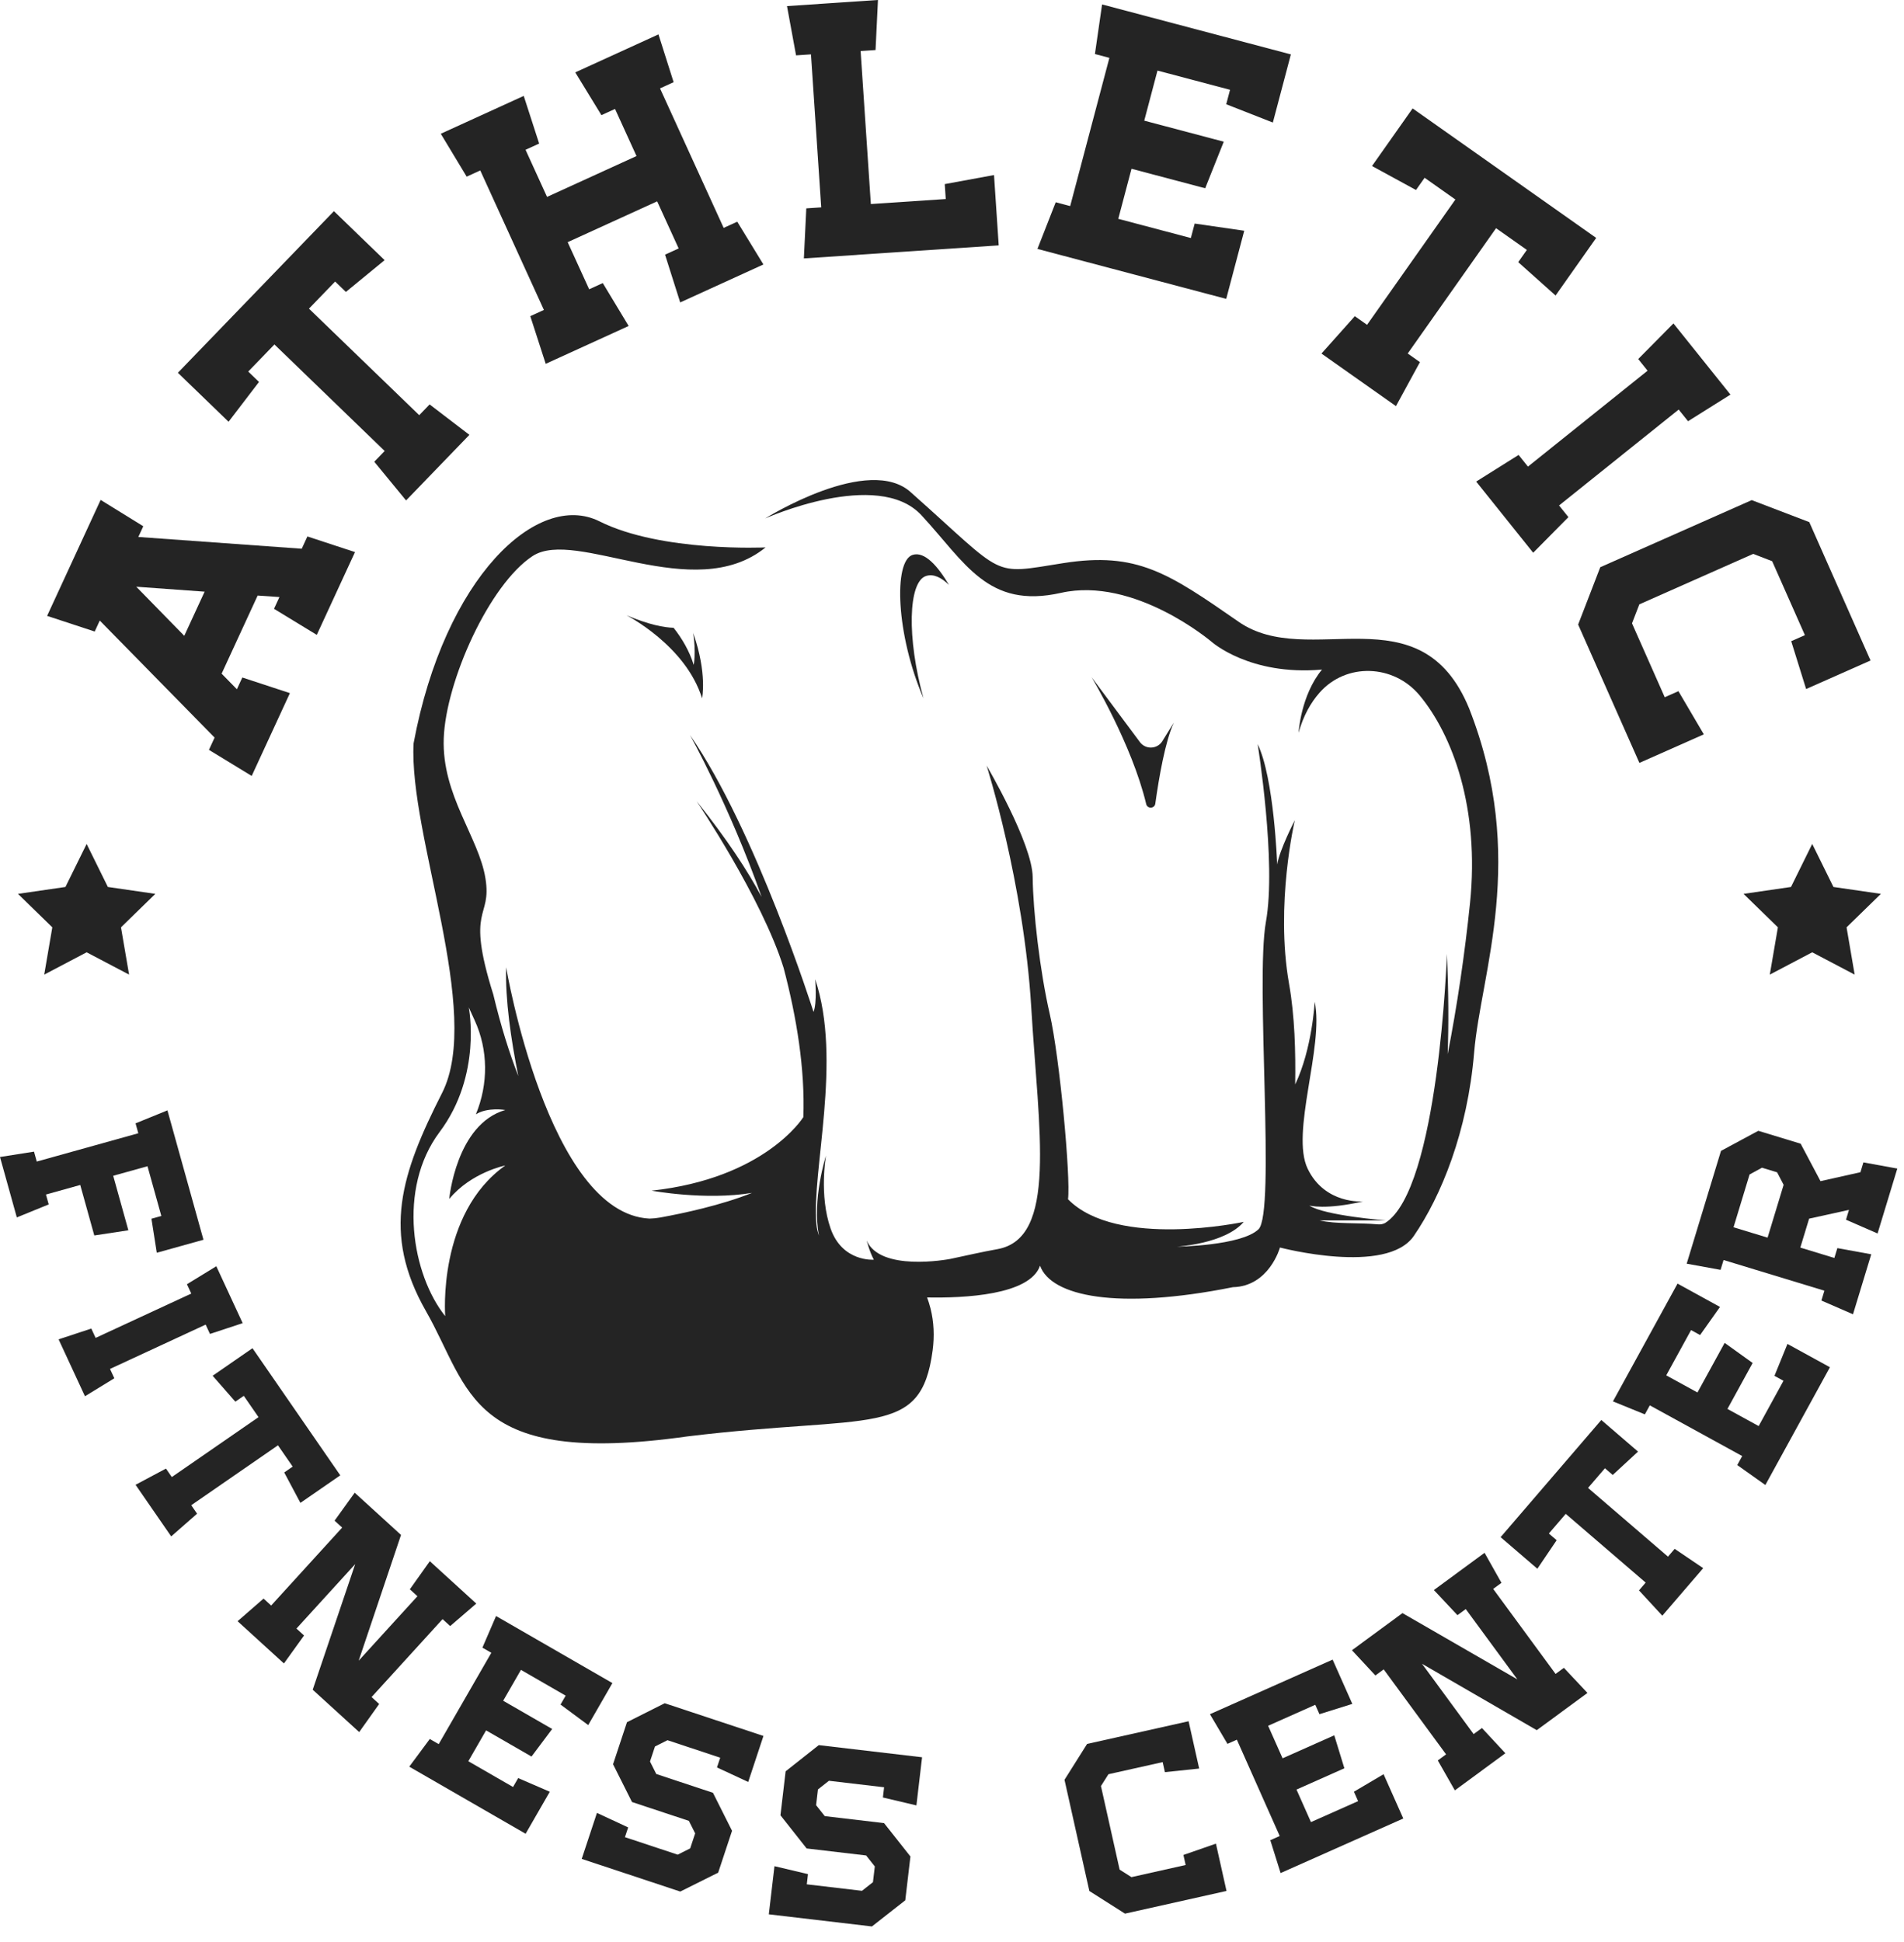<svg width="103" height="105" viewBox="0 0 103 105" fill="none" xmlns="http://www.w3.org/2000/svg">
<path d="M36.439 33.949C35.925 33.933 35.135 33.794 33.89 33.273C33.89 33.273 37.091 34.899 37.98 37.765C37.98 37.765 38.265 36.424 37.51 34.261C37.506 34.241 37.502 34.224 37.498 34.206C37.663 35.314 37.527 35.955 37.527 35.955C37.292 35.197 36.895 34.527 36.439 33.949Z" fill="#242424"/>
<path d="M50.102 31.146C50.507 31.019 50.929 31.235 51.335 31.631C50.757 30.656 50.038 29.799 49.372 30.007C48.323 30.335 48.477 34.334 49.958 37.765C49.052 34.514 49.125 31.451 50.102 31.146Z" fill="#242424"/>
<path d="M62.498 43.46C62.702 42.004 63.037 40.088 63.498 39.078L62.882 40.077C62.609 40.52 61.975 40.547 61.665 40.13L59.05 36.62C59.05 36.62 61.236 40.253 62.005 43.481C62.069 43.752 62.46 43.736 62.498 43.46Z" fill="#242424"/>
<path d="M79.478 38.318C76.84 31.882 70.806 36.262 67.007 33.625C63.207 30.988 61.508 29.826 57.53 30.451C53.552 31.077 54.491 31.256 49.306 26.652C47.026 24.506 41.394 28.037 41.394 28.037C41.394 28.037 47.473 25.309 49.842 27.858C52.211 30.406 53.418 32.954 57.396 32.06C61.374 31.166 65.532 34.698 65.532 34.698C65.532 34.698 67.595 36.557 71.516 36.209C70.364 37.599 70.248 39.626 70.248 39.626C70.511 38.689 70.917 37.989 71.376 37.467C72.819 35.819 75.39 35.918 76.793 37.601C78.581 39.746 80.05 43.712 79.523 48.835C79.241 51.572 78.822 54.424 78.314 57.007C78.371 55.457 78.365 53.663 78.273 51.582C78.273 51.582 77.84 64.359 74.919 66.144C74.8 66.198 74.68 66.222 74.561 66.211C73.45 66.112 72.272 66.204 71.386 65.997H74.965C74.965 65.997 71.659 65.739 70.83 65.193C70.83 65.193 71.702 65.439 73.736 64.969C73.736 64.969 71.68 65.148 70.741 63.204C69.802 61.259 71.635 56.588 71.121 54.174C71.121 54.174 70.988 56.72 70.065 58.643C70.093 56.862 70.042 54.948 69.734 53.203C68.974 48.912 70.046 44.353 70.046 44.353C70.046 44.353 69.225 45.945 69.091 46.75C69.091 46.75 68.929 42.073 68.035 40.241C68.035 40.241 69.063 46.633 68.482 49.851C67.901 53.069 69.018 65.585 68.079 66.479C67.141 67.373 63.654 67.418 63.654 67.418C63.654 67.418 66.275 67.267 67.281 66.077C67.281 66.077 60.425 67.552 57.776 64.853C57.927 63.697 57.324 57.159 56.787 54.829C56.251 52.499 55.882 49.264 55.865 47.437C55.849 45.61 53.373 41.403 53.373 41.403C53.373 41.403 55.385 47.75 55.787 54.477C56.189 61.205 57.217 66.971 53.954 67.552C53.099 67.704 52.25 67.903 51.413 68.079C51.231 68.114 47.621 68.771 46.886 67.088C46.886 67.088 47.037 67.686 47.271 68.122C47.271 68.122 45.573 68.256 44.936 66.445C44.299 64.635 44.684 62.489 44.684 62.489C44.684 62.489 43.913 64.897 44.306 66.821C44.236 66.636 44.186 66.435 44.165 66.211C43.897 63.328 45.573 57.334 44.098 52.955C44.098 52.955 44.21 54.231 44.009 54.723C44.009 54.723 40.902 44.911 37.326 39.748C37.326 39.748 39.45 43.547 41.201 48.502C40.45 47.102 39.335 45.386 37.683 43.325C37.683 43.325 41.221 48.565 42.392 52.345C43.097 55.019 43.554 57.816 43.458 60.411C43.41 60.489 41.344 63.726 35.249 64.388C35.249 64.388 38.152 64.927 40.681 64.508C39.029 65.171 36.98 65.61 35.719 65.84C35.526 65.875 35.332 65.894 35.138 65.899C29.643 65.636 27.38 52.309 27.38 52.309C27.326 54.04 27.642 56.215 28.038 58.19C27.549 56.931 27.09 55.475 26.687 53.784C25.167 48.957 26.62 49.739 26.262 47.504C25.905 45.269 23.894 43.012 24.005 39.928C24.117 36.843 26.464 31.613 28.811 30.071C31.157 28.529 37.527 32.753 41.416 29.602C41.416 29.602 35.783 29.87 32.431 28.194C29.079 26.518 24.05 31.211 22.374 40.196C22.105 45.158 26.128 54.746 23.916 59.104C21.703 63.462 20.631 66.68 23.044 70.905C25.458 75.129 25.324 79.353 37.192 77.677C47.211 76.464 49.82 77.802 50.453 73.021C50.553 72.265 50.524 71.493 50.337 70.754C50.282 70.54 50.22 70.343 50.153 70.163C52.143 70.202 55.708 70.043 56.263 68.446C56.86 70.1 60.435 70.86 66.694 69.608C68.661 69.564 69.242 67.463 69.242 67.463C69.242 67.463 75.008 68.983 76.483 66.837C77.958 64.691 79.389 61.205 79.746 56.913C80.103 52.622 82.651 46.409 79.478 38.318ZM27.335 63.026C23.648 65.641 24.084 71.172 24.084 71.172C22.307 68.96 21.469 64.3 23.782 61.216C26.095 58.131 25.358 54.477 25.358 54.477L25.677 55.175C26.416 56.785 26.419 58.623 25.743 60.26V60.26C26.38 59.858 27.336 60.026 27.336 60.026C24.67 60.797 24.302 64.837 24.302 64.837C25.492 63.395 27.335 63.026 27.335 63.026Z" fill="#242424"/>
<path d="M19.204 29.856L17.137 34.333L14.823 32.923L15.117 32.287L13.938 32.206L11.989 36.43L12.815 37.274L13.109 36.638L15.683 37.483L13.616 41.961L11.303 40.551L11.609 39.887L5.397 33.558L5.123 34.152L2.549 33.306L5.444 27.034L7.751 28.459L7.483 29.038L16.323 29.674L16.629 29.01L19.204 29.856ZM11.07 31.996L7.372 31.729L9.968 34.383L11.07 31.996Z" fill="#242424"/>
<path d="M18.064 11.419L20.806 14.068L18.712 15.787L18.13 15.225L16.714 16.691L22.679 22.452L23.241 21.87L25.393 23.516L21.967 27.063L20.247 24.97L20.809 24.388L14.845 18.627L13.429 20.093L14.011 20.655L12.364 22.807L9.623 20.159L18.064 11.419Z" fill="#242424"/>
<path d="M39.883 11.989L41.298 14.302L36.797 16.355L35.977 13.771L36.713 13.435L35.55 10.888L30.709 13.096L31.872 15.644L32.608 15.308L34.008 17.628L29.521 19.675L28.687 17.097L29.423 16.761L25.981 9.217L25.245 9.553L23.845 7.233L28.332 5.186L29.166 7.764L28.43 8.1L29.593 10.648L34.433 8.439L33.271 5.891L32.535 6.227L31.12 3.914L35.621 1.86L36.441 4.444L35.705 4.78L39.148 12.324L39.883 11.989Z" fill="#242424"/>
<path d="M53.773 9.466L54.027 13.27L43.487 13.974L43.618 11.268L44.425 11.214L43.871 2.94L43.064 2.994L42.574 0.329L47.495 0L47.364 2.706L46.557 2.76L47.11 11.034L51.162 10.763L51.108 9.956L53.773 9.466Z" fill="#242424"/>
<path d="M66.335 5.638L66.541 4.856L62.616 3.817L61.9 6.525L66.201 7.663L65.197 10.181L61.211 9.127L60.495 11.834L64.421 12.872L64.628 12.09L67.309 12.478L66.334 16.163L56.122 13.461L57.111 10.938L57.893 11.145L60.014 3.129L59.232 2.922L59.619 0.24L69.832 2.942L68.857 6.627L66.335 5.638Z" fill="#242424"/>
<path d="M86.348 12.866L84.151 15.981L82.131 14.176L82.597 13.515L80.932 12.34L76.153 19.117L76.814 19.583L75.517 21.962L71.487 19.12L73.292 17.099L73.953 17.566L78.732 10.789L77.067 9.614L76.6 10.275L74.221 8.978L76.418 5.863L86.348 12.866Z" fill="#242424"/>
<path d="M84.846 27.965L82.94 29.891L79.856 26.042L82.151 24.602L82.657 25.233L89.128 20.047L88.622 19.416L90.528 17.49L93.612 21.339L91.317 22.779L90.811 22.148L84.34 27.334L84.846 27.965Z" fill="#242424"/>
<path d="M96.899 34.674L97.639 34.347L95.868 30.349L94.842 29.953L88.683 32.682L88.286 33.708L90.057 37.705L90.797 37.377L92.171 39.712L88.686 41.256L85.372 33.774L86.569 30.674L94.762 27.045L97.876 28.235L101.19 35.718L97.705 37.261L96.899 34.674Z" fill="#242424"/>
<path d="M11.007 67.043L8.482 67.746L8.192 65.906L8.728 65.757L7.979 63.067L6.124 63.583L6.944 66.531L5.101 66.811L4.341 64.08L2.486 64.597L2.635 65.132L0.91 65.835L0 62.568L1.84 62.278L1.989 62.814L7.482 61.284L7.333 60.748L9.058 60.046L11.007 67.043Z" fill="#242424"/>
<path d="M6.185 74.534L4.596 75.506L3.17 72.429L4.939 71.845L5.173 72.35L10.347 69.953L10.113 69.448L11.702 68.476L13.128 71.553L11.359 72.136L11.125 71.632L5.951 74.029L6.185 74.534Z" fill="#242424"/>
<path d="M18.408 79.783L16.251 81.272L15.376 79.628L15.833 79.311L15.037 78.159L10.346 81.399L10.662 81.857L9.261 83.085L7.333 80.294L8.978 79.418L9.294 79.876L13.985 76.636L13.188 75.483L12.731 75.799L11.503 74.398L13.659 72.908L18.408 79.783Z" fill="#242424"/>
<path d="M20.512 92.148L19.431 93.667L16.917 91.376L19.215 84.583L16.037 88.069L16.448 88.444L15.36 89.956L12.853 87.671L14.258 86.448L14.669 86.823L18.51 82.608L18.099 82.234L19.188 80.722L21.694 83.006L19.404 89.806L22.582 86.32L22.171 85.945L23.252 84.426L25.766 86.718L24.353 87.934L23.942 87.559L20.101 91.773L20.512 92.148Z" fill="#242424"/>
<path d="M30.323 92.179L30.601 91.697L28.182 90.303L27.22 91.972L29.871 93.499L28.753 94.99L26.296 93.575L25.335 95.243L27.754 96.637L28.032 96.155L29.742 96.894L28.434 99.165L22.14 95.538L23.25 94.041L23.732 94.319L26.579 89.379L26.097 89.101L26.835 87.391L33.129 91.017L31.82 93.288L30.323 92.179Z" fill="#242424"/>
<path d="M38.786 95.579L38.961 95.052L36.108 94.106L35.432 94.446L35.163 95.258L35.502 95.934L38.569 96.95L39.601 99.005L38.851 101.269L36.8 102.291L31.469 100.525L32.293 98.037L33.982 98.823L33.807 99.35L36.661 100.296L37.337 99.956L37.606 99.144L37.266 98.468L34.189 97.449L33.164 95.407L33.917 93.133L35.958 92.107L41.3 93.876L40.476 96.364L38.786 95.579Z" fill="#242424"/>
<path d="M47.762 97.204L47.827 96.651L44.842 96.3L44.248 96.769L44.148 97.619L44.617 98.212L47.825 98.59L49.251 100.394L48.972 102.764L47.168 104.178L41.59 103.522L41.896 100.919L43.709 101.348L43.645 101.9L46.63 102.251L47.224 101.783L47.324 100.933L46.855 100.339L43.636 99.96L42.22 98.167L42.5 95.788L44.293 94.372L49.881 95.029L49.575 97.632L47.762 97.204Z" fill="#242424"/>
<path d="M63.018 95.834L62.897 95.291L59.963 95.946L59.558 96.585L60.568 101.105L61.207 101.511L64.14 100.855L64.019 100.312L65.778 99.7L66.35 102.258L60.859 103.485L58.93 102.261L57.586 96.247L58.808 94.308L64.299 93.081L64.871 95.639L63.018 95.834Z" fill="#242424"/>
<path d="M71.378 92.699L71.152 92.191L68.601 93.326L69.384 95.085L72.179 93.842L72.726 95.624L70.136 96.776L70.918 98.535L73.469 97.401L73.243 96.892L74.847 95.945L75.913 98.34L69.276 101.291L68.719 99.514L69.228 99.287L66.91 94.078L66.402 94.304L65.454 92.7L72.091 89.748L73.156 92.143L71.378 92.699Z" fill="#242424"/>
<path d="M84.6 90.192L85.876 91.55L83.134 93.564L76.927 89.974L79.719 93.776L80.168 93.447L81.436 94.812L78.703 96.819L77.78 95.201L78.228 94.872L74.853 90.276L74.404 90.606L73.136 89.241L75.869 87.233L82.085 90.817L79.293 87.015L78.844 87.344L77.568 85.986L80.31 83.972L81.224 85.596L80.776 85.925L84.151 90.521L84.6 90.192Z" fill="#242424"/>
<path d="M86.625 76.79L88.612 78.499L87.243 79.763L86.822 79.4L85.908 80.463L90.232 84.18L90.594 83.758L92.137 84.802L89.926 87.373L88.663 86.005L89.025 85.583L84.701 81.866L83.788 82.929L84.21 83.291L83.166 84.834L81.178 83.126L86.625 76.79Z" fill="#242424"/>
<path d="M91.969 72.196L91.481 71.928L90.138 74.376L91.827 75.302L93.298 72.62L94.812 73.707L93.449 76.192L95.138 77.118L96.48 74.67L95.992 74.402L96.695 72.677L98.993 73.937L95.5 80.306L93.98 79.228L94.247 78.74L89.249 75.998L88.981 76.486L87.255 75.783L90.749 69.415L93.046 70.676L91.969 72.196Z" fill="#242424"/>
<path d="M102.638 63.193L101.57 66.704L99.862 65.96L100.023 65.428L97.867 65.902L97.391 67.467L99.233 68.028L99.395 67.495L101.228 67.829L100.241 71.073L98.532 70.33L98.694 69.798L93.239 68.139L93.077 68.671L91.244 68.337L93.1 62.237L95.118 61.151L97.41 61.849L98.483 63.874L100.643 63.391L100.804 62.859L102.638 63.193ZM96.488 64.073L96.135 63.396L95.317 63.147L94.646 63.513L93.778 66.368L95.62 66.929L96.488 64.073Z" fill="#242424"/>
<path d="M4.687 45.639L5.835 47.965L8.402 48.338L6.545 50.148L6.983 52.705L4.687 51.498L2.392 52.705L2.83 50.148L0.973 48.338L3.54 47.965L4.687 45.639Z" fill="#242424"/>
<path d="M98.035 45.639L99.183 47.965L101.75 48.338L99.893 50.148L100.331 52.705L98.035 51.498L95.74 52.705L96.178 50.148L94.321 48.338L96.887 47.965L98.035 45.639Z" fill="#242424"/>
</svg>
